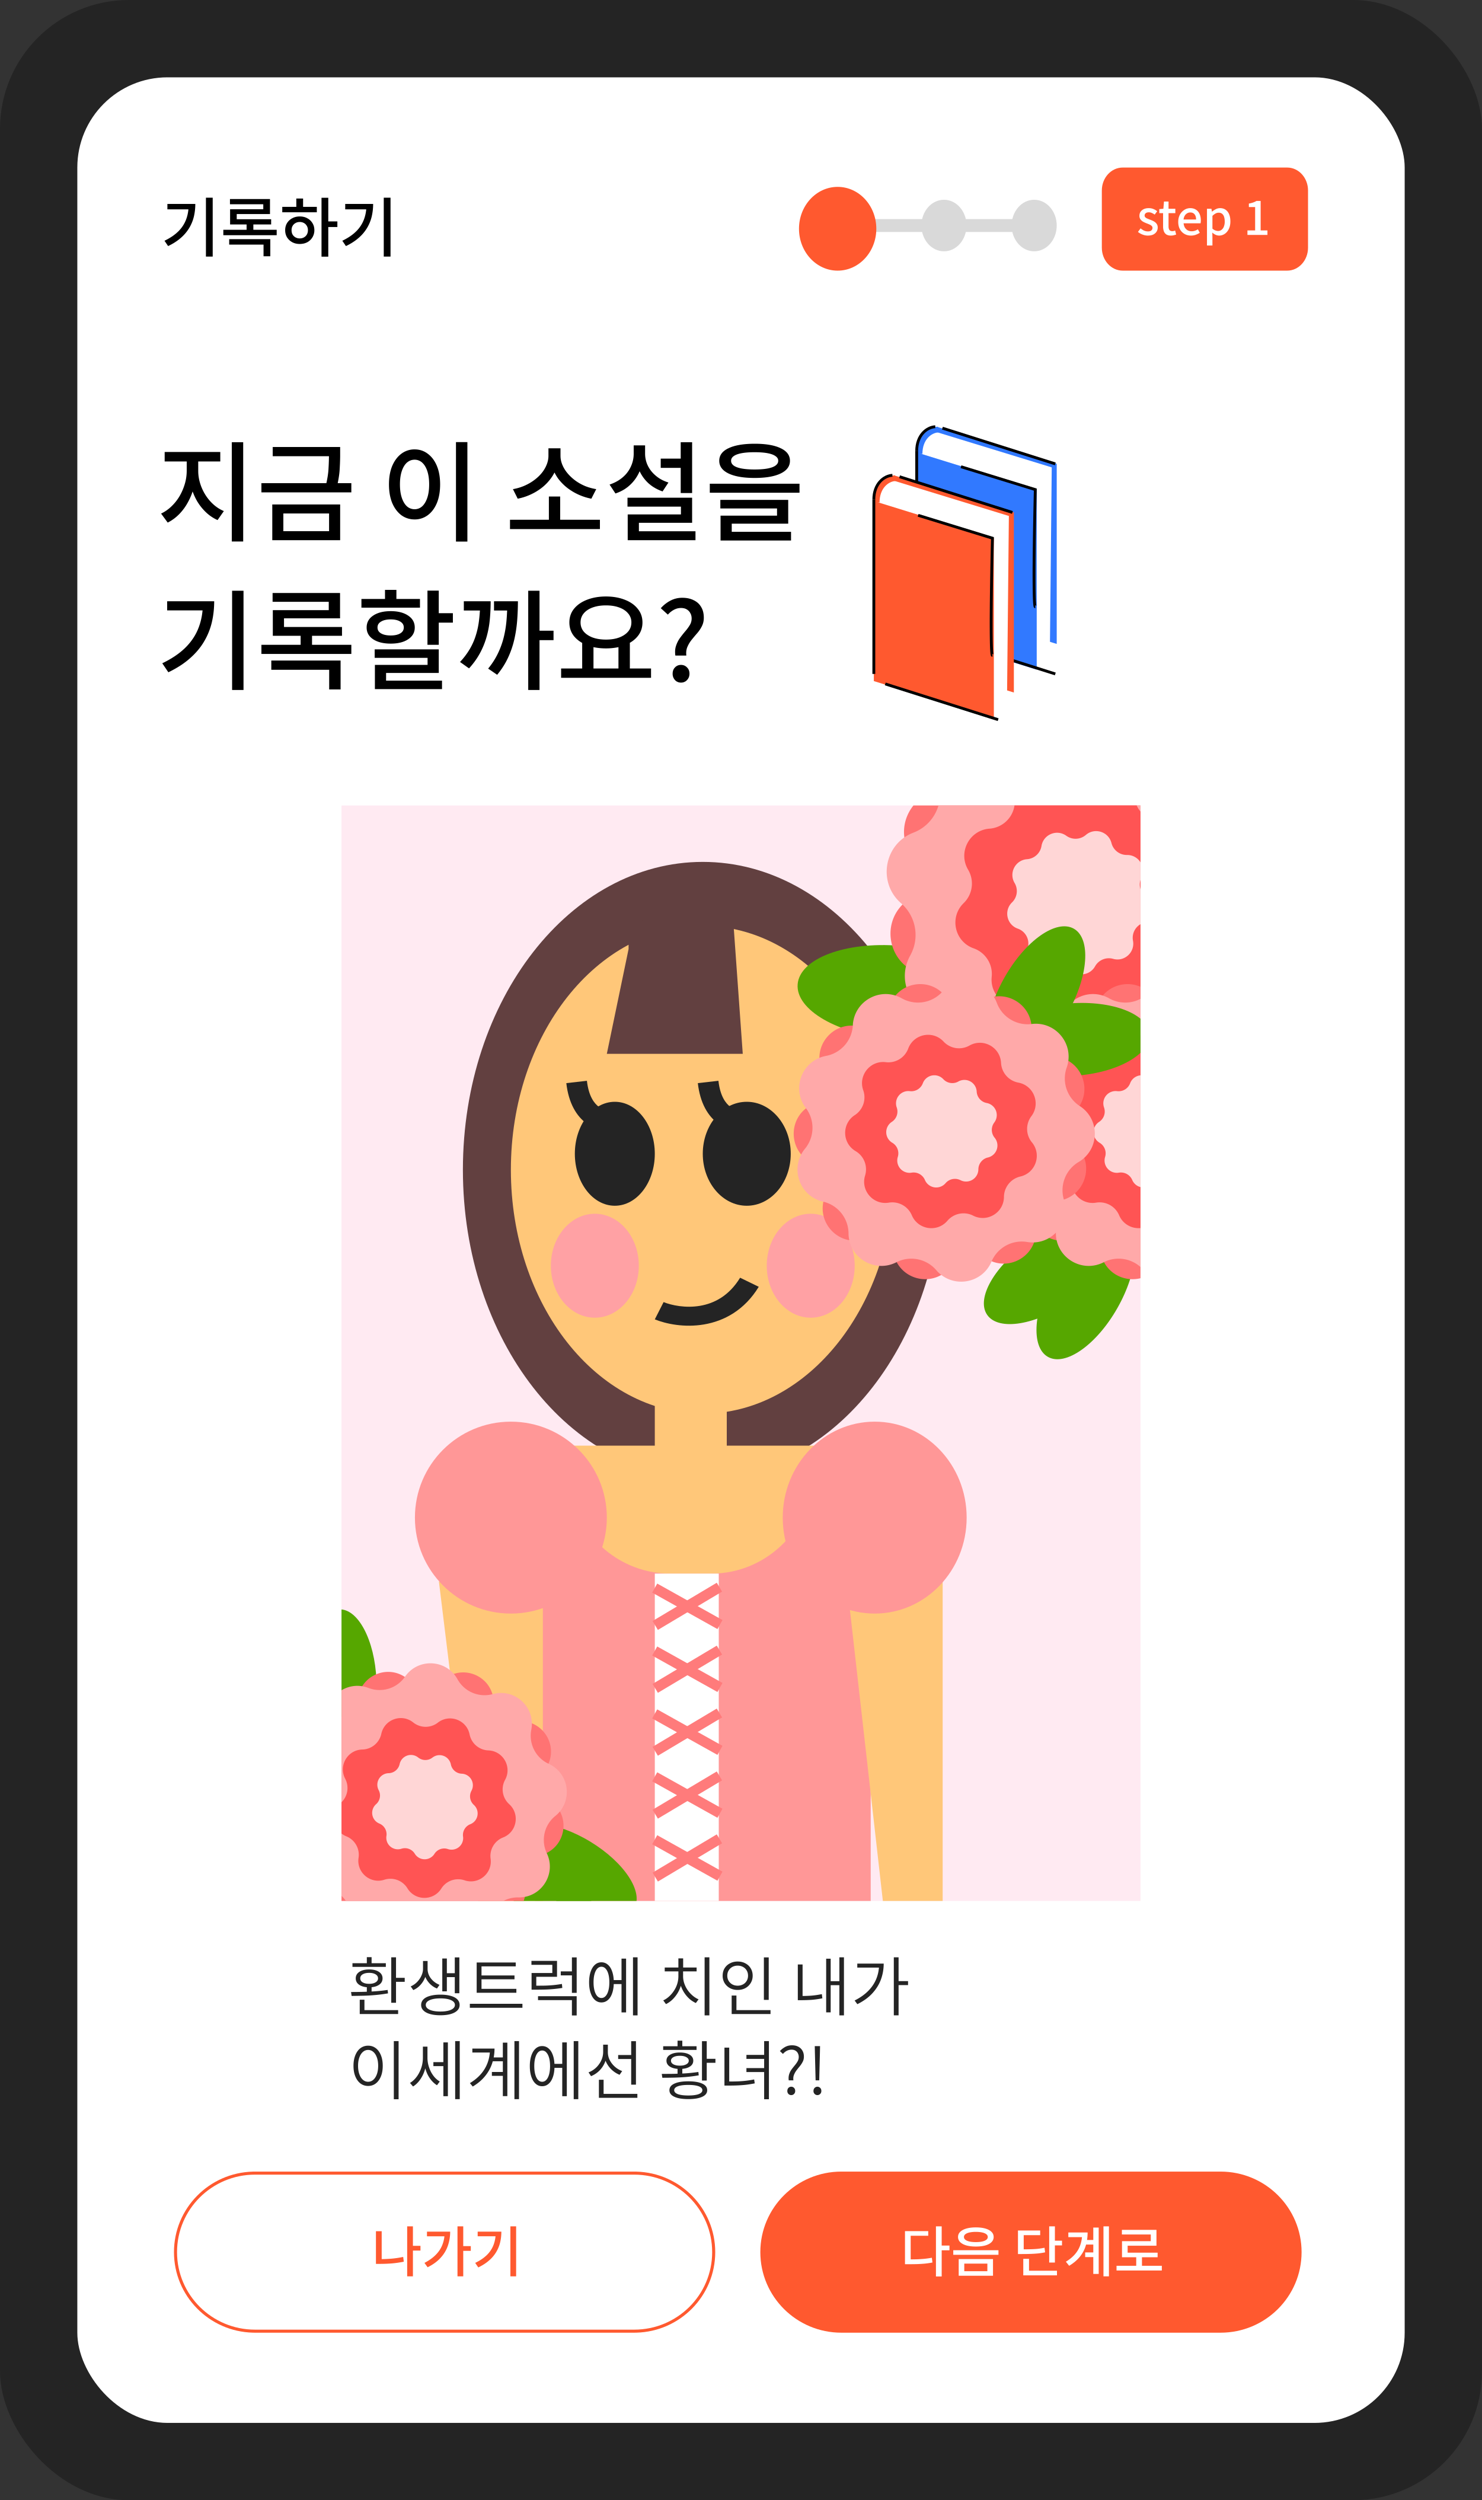 <svg xmlns="http://www.w3.org/2000/svg" width="230" height="388" fill="none"><rect width="100%" height="100%" fill="#333333" stroke="none"/><rect width="230" height="388" fill="#242424" rx="20"/><g clip-path="url(#a)"><rect width="206" height="364" x="12" y="12" fill="#fff" rx="14"/><path fill="#000" d="M31.96 30.68h1.05v9.14h-1.05v-9.14Zm-2.69.97h1.04c0 .68-.073 1.33-.22 1.95a6.263 6.263 0 0 1-.72 1.77 6.344 6.344 0 0 1-1.3 1.54c-.533.473-1.193.9-1.98 1.28l-.56-.83c.887-.427 1.603-.913 2.15-1.46a5.128 5.128 0 0 0 1.2-1.83c.26-.68.39-1.427.39-2.24v-.18Zm-3.29 0h3.76v.84h-3.76v-.84Zm8.68 4.01h8.28v.84h-8.28v-.84Zm1.03-4.77h6.21v2.33h-5.16v1.13h-1.03v-1.88h5.15v-.77h-5.17v-.81Zm.02 3.13h6.37v.81h-6.37v-.81Zm2.56.41h1.05v1.66h-1.05v-1.66Zm-2.7 2.68h6.38v2.66H40.9v-1.81h-5.33v-.85Zm14.328-6.42h1.05v9.14h-1.05v-9.14Zm.81 3.67h1.65v.87h-1.65v-.87Zm-6.9-2.26h5.36v.84h-5.36v-.84Zm2.72 1.49c.434 0 .82.093 1.16.28.34.18.607.43.8.75.2.32.3.687.3 1.1a2.09 2.09 0 0 1-1.1 1.87c-.34.18-.73.27-1.17.27-.433 0-.82-.09-1.16-.27-.34-.187-.61-.44-.81-.76-.193-.32-.29-.69-.29-1.11 0-.413.097-.78.29-1.1.2-.32.47-.57.81-.75.34-.187.73-.28 1.17-.28Zm-.01.86c-.24 0-.456.053-.65.16a1.194 1.194 0 0 0-.46.45c-.106.187-.16.407-.16.66 0 .26.054.487.16.68.114.187.267.333.46.44.194.107.41.16.65.16.247 0 .464-.053.65-.16.194-.107.344-.253.45-.44.114-.193.17-.42.17-.68 0-.253-.056-.473-.17-.66a1.124 1.124 0 0 0-.45-.45 1.287 1.287 0 0 0-.65-.16Zm-.53-3.64h1.05v1.64h-1.05v-1.64Zm13.57-.13h1.05v9.14h-1.05v-9.14Zm-2.69.97h1.04c0 .68-.074 1.33-.22 1.95a6.263 6.263 0 0 1-.72 1.77 6.344 6.344 0 0 1-1.3 1.54c-.534.473-1.194.9-1.98 1.28l-.56-.83c.886-.427 1.603-.913 2.15-1.46a5.131 5.131 0 0 0 1.2-1.83c.26-.68.39-1.427.39-2.24v-.18Zm-3.29 0h3.76v.84h-3.76v-.84Z"/><path fill="#D9D9D9" d="M132 34h29v2h-29v-2Z"/><path fill="#FF592F" d="M171 29.556c0-1.964 1.451-3.556 3.241-3.556h25.518c1.79 0 3.241 1.592 3.241 3.556v8.888c0 1.964-1.451 3.556-3.241 3.556h-25.518c-1.79 0-3.241-1.592-3.241-3.556v-8.888Z"/><path fill="#fff" d="M193.598 36.456v-.7h1.193v-3.625h-.972v-.538c.255-.049.476-.105.663-.17.191-.068.366-.149.523-.242h.641v4.575h1.054v.7h-3.102ZM187.317 38.1v-5.703h.692l.074.449h.015c.182-.147.378-.275.589-.383.212-.108.433-.162.663-.162.339 0 .629.086.87.258.241.172.422.412.545.722.123.304.184.665.184 1.083 0 .462-.083.857-.25 1.186-.162.33-.376.58-.641.752-.265.172-.55.257-.855.257-.177 0-.356-.039-.538-.117a2.14 2.14 0 0 1-.523-.347l.022.693v1.311h-.847Zm1.724-2.255a.855.855 0 0 0 .523-.17 1.1 1.1 0 0 0 .368-.493 2.05 2.05 0 0 0 .14-.803c0-.285-.034-.529-.103-.73a.925.925 0 0 0-.302-.471c-.137-.113-.319-.17-.545-.17a1 1 0 0 0-.472.125 2.116 2.116 0 0 0-.486.369v1.982c.157.132.312.226.464.28.153.054.29.08.413.08ZM184.838 36.56c-.368 0-.702-.084-1.002-.251a1.894 1.894 0 0 1-.714-.73c-.177-.319-.266-.702-.266-1.149 0-.329.052-.624.155-.884a1.967 1.967 0 0 1 1.017-1.098c.221-.098.447-.147.678-.147.358 0 .66.08.906.243.246.157.432.38.56.67.128.285.192.62.192 1.002 0 .084-.005.165-.015.244a.968.968 0 0 1-.03.191h-2.63c.025.256.091.477.199.663.113.182.258.324.435.428.181.098.388.147.619.147.181 0 .351-.027.508-.081.157-.054.309-.128.457-.221l.294.538a2.955 2.955 0 0 1-.626.31 2.108 2.108 0 0 1-.737.124Zm-1.156-2.498h1.945c0-.344-.079-.612-.236-.803-.152-.192-.376-.288-.67-.288a.942.942 0 0 0-.472.126 1.078 1.078 0 0 0-.376.368 1.496 1.496 0 0 0-.191.597ZM181.736 36.56c-.304 0-.547-.06-.729-.178a1.026 1.026 0 0 1-.383-.5 2.184 2.184 0 0 1-.118-.752V33.08h-.589v-.633l.633-.052.096-1.12h.707v1.12h1.054v.685h-1.054v2.056c0 .24.047.425.14.553.094.123.246.184.457.184.069 0 .142-.01.221-.03.079-.02.147-.041.206-.066l.155.626a6.201 6.201 0 0 1-.368.104 1.705 1.705 0 0 1-.428.051ZM178.133 36.56c-.275 0-.551-.055-.826-.163a2.628 2.628 0 0 1-.7-.405l.406-.552c.176.142.356.257.538.346.186.083.388.125.604.125.24 0 .417-.052.53-.155a.51.51 0 0 0 .177-.39.407.407 0 0 0-.133-.31 1.041 1.041 0 0 0-.331-.213 5.514 5.514 0 0 0-.428-.177 4.738 4.738 0 0 1-.537-.243 1.417 1.417 0 0 1-.428-.369.925.925 0 0 1-.169-.567c0-.23.056-.435.169-.611.118-.177.285-.317.501-.42.216-.104.474-.155.774-.155.27 0 .516.046.737.14.226.093.417.206.574.339l-.39.523a2.309 2.309 0 0 0-.435-.25 1.083 1.083 0 0 0-.464-.104c-.226 0-.393.05-.501.148a.447.447 0 0 0-.162.353c0 .113.039.206.118.28.078.074.182.138.309.192l.42.17c.143.048.283.107.42.176.143.064.27.142.383.236.113.088.204.199.273.331.074.128.11.288.11.48 0 .225-.058.434-.176.626-.118.191-.29.343-.516.456-.226.108-.509.162-.847.162Z"/><path fill="#FF592F" d="M136 35.5c0 3.59-2.686 6.5-6 6.5s-6-2.91-6-6.5 2.686-6.5 6-6.5 6 2.91 6 6.5Z"/><path fill="#D9D9D9" d="M150 35c0 2.21-1.567 4-3.5 4s-3.5-1.79-3.5-4 1.567-4 3.5-4 3.5 1.79 3.5 4ZM164 35c0 2.21-1.567 4-3.5 4s-3.5-1.79-3.5-4 1.567-4 3.5-4 3.5 1.79 3.5 4Z"/><path fill="#000" d="M104.812 101.734c-.079-.562-.045-1.062.101-1.5.146-.45.349-.854.607-1.214.27-.37.539-.713.809-1.028.281-.326.517-.646.708-.96a1.95 1.95 0 0 0 .303-1.045c0-.315-.067-.59-.202-.826a1.409 1.409 0 0 0-.556-.59c-.236-.146-.534-.22-.894-.22-.393 0-.764.096-1.112.287-.337.18-.646.427-.927.742l-1.095-.995c.415-.471.904-.859 1.466-1.162a3.91 3.91 0 0 1 1.888-.455c.663 0 1.241.123 1.736.37.505.236.893.585 1.162 1.045.281.45.422 1.011.422 1.686 0 .483-.101.921-.304 1.314a5.184 5.184 0 0 1-.724 1.079c-.292.337-.579.68-.86 1.028-.27.337-.489.702-.657 1.095-.169.394-.225.843-.169 1.349h-1.702Zm.876 4.196a1.23 1.23 0 0 1-.926-.387 1.415 1.415 0 0 1-.371-.995c0-.404.123-.73.371-.977.247-.259.556-.388.926-.388.371 0 .68.129.927.388.259.247.388.573.388.977 0 .394-.129.725-.388.995a1.23 1.23 0 0 1-.927.387ZM90.353 99.56h1.753v4.483h-1.753V99.56Zm5.63 0h1.769v4.483h-1.77V99.56Zm-8.9 4.179h13.955v1.45H87.084v-1.45Zm6.961-11.174c1.09 0 2.062.169 2.916.506.854.326 1.522.792 2.005 1.399.495.595.742 1.303.742 2.124 0 .82-.247 1.533-.742 2.14-.483.595-1.151 1.062-2.005 1.399-.854.326-1.826.488-2.916.488-1.09 0-2.067-.162-2.932-.488-.854-.337-1.528-.804-2.023-1.4-.483-.606-.725-1.32-.725-2.14 0-.82.242-1.528.725-2.123.495-.607 1.169-1.073 2.023-1.399.865-.337 1.842-.506 2.932-.506Zm0 1.382c-.775 0-1.46.107-2.056.32-.596.214-1.062.523-1.399.928-.326.393-.489.86-.489 1.399s.163 1.01.49 1.415c.336.393.802.702 1.398.927.595.214 1.28.32 2.056.32.775 0 1.455-.106 2.04-.32.595-.225 1.061-.534 1.398-.927.337-.404.506-.876.506-1.415a2.08 2.08 0 0 0-.506-1.4c-.337-.404-.803-.713-1.399-.926-.584-.214-1.264-.32-2.039-.32ZM81.978 91.672h1.753v15.405h-1.753V91.672Zm1.197 6.203h2.73v1.466h-2.73v-1.466Zm-8.663-4.568h1.635c0 .989-.045 1.95-.135 2.882-.09.922-.258 1.815-.506 2.68a12.43 12.43 0 0 1-1.028 2.511c-.438.809-1 1.59-1.685 2.343l-1.399-.995a11.383 11.383 0 0 0 1.534-2.039c.404-.696.719-1.421.944-2.174.236-.764.398-1.562.488-2.393.101-.832.152-1.708.152-2.63v-.185Zm-2.528 0h3.202v1.433h-3.202v-1.433Zm6.741 0h1.652c0 1.011-.04 2.017-.118 3.017-.079 1-.23 1.989-.455 2.966a14.15 14.15 0 0 1-.978 2.815c-.426.91-.983 1.781-1.668 2.612l-1.399-.961a11.493 11.493 0 0 0 1.5-2.325c.393-.809.697-1.64.91-2.495.214-.854.36-1.736.438-2.646.08-.91.118-1.848.118-2.814v-.169Zm-2.056 0h2.781v1.433h-2.78v-1.433ZM66.34 91.656h1.753v8.41H66.34v-8.41Zm1.045 3.505h2.899v1.466h-2.9v-1.466Zm-9.236 5.612h9.944v3.658h-8.174v1.651h-1.736v-2.899h8.174v-1.095h-8.208v-1.315Zm.034 4.854h10.415v1.315H58.183v-1.315Zm-2.09-12.674h9.084v1.349h-9.084v-1.349Zm4.55 1.888c1.124 0 2.023.23 2.697.69.685.45 1.028 1.068 1.028 1.855 0 .764-.343 1.37-1.028 1.82-.674.45-1.573.674-2.697.674-1.135 0-2.045-.224-2.73-.674-.674-.45-1.011-1.056-1.011-1.82 0-.787.337-1.405 1.011-1.854.685-.46 1.595-.691 2.73-.691Zm0 1.28c-.629 0-1.129.113-1.5.338-.37.213-.556.517-.556.91 0 .404.185.713.556.927.371.213.871.32 1.5.32.618 0 1.107-.107 1.466-.32.371-.214.557-.523.557-.927 0-.393-.186-.697-.556-.91-.36-.225-.849-.337-1.467-.337Zm-.893-4.583h1.77v2.36h-1.77v-2.36ZM40.571 100.066h13.955v1.415H40.571v-1.415Zm1.736-8.04h10.466v3.927h-8.696v1.905H42.34v-3.169h8.68v-1.297h-8.714v-1.366Zm.034 5.276h10.736v1.365H42.34v-1.365Zm4.315.69h1.77v2.798h-1.77v-2.797Zm-4.551 4.517h10.753v4.483h-1.77v-3.05h-8.983v-1.433ZM36.022 91.672h1.77v15.405h-1.77V91.672Zm-4.534 1.635h1.753c0 1.146-.123 2.242-.37 3.287a10.552 10.552 0 0 1-1.214 2.983c-.55.932-1.281 1.797-2.191 2.595-.899.798-2.011 1.517-3.337 2.157l-.944-1.398c1.494-.719 2.702-1.54 3.624-2.461.92-.921 1.595-1.95 2.022-3.084.438-1.146.657-2.405.657-3.775v-.304Zm-5.544 0h6.337v1.416h-6.337v-1.416ZM117.119 68.862c1.731 0 3.073.23 4.028.691.967.45 1.45 1.101 1.45 1.955 0 .854-.483 1.511-1.45 1.972-.955.46-2.297.691-4.028.691-1.73 0-3.078-.23-4.045-.69-.966-.462-1.449-1.119-1.449-1.973 0-.854.483-1.505 1.449-1.955.967-.46 2.315-.69 4.045-.69Zm-.017 1.315c-.786 0-1.455.05-2.005.152-.539.1-.95.252-1.23.455-.27.19-.405.432-.405.724 0 .293.135.54.405.742.28.202.691.354 1.23.455.55.101 1.219.152 2.005.152.809 0 1.484-.05 2.023-.152.539-.101.949-.253 1.23-.455s.422-.45.422-.742-.141-.533-.422-.724c-.281-.203-.691-.354-1.23-.455-.539-.101-1.214-.152-2.023-.152Zm-6.943 4.887h13.921v1.4h-13.921v-1.4Zm1.634 2.512h10.534v3.69h-8.764v1.635h-1.736V80.02h8.764v-1.112h-8.798v-1.331Zm.034 4.955h10.938v1.348h-10.938V82.53ZM102.542 71.171h3.876v1.433h-3.876V71.17Zm3.101-2.545h1.77v7.888h-1.77v-7.888Zm-8.258 8.613h10.028v3.893h-8.258v2.157h-1.736v-3.455h8.258v-1.213h-8.292v-1.382Zm.034 5.207h10.516v1.383H97.419v-1.382Zm.927-13.33h1.449v1.28c0 .955-.169 1.848-.506 2.68a6.12 6.12 0 0 1-1.466 2.14c-.63.607-1.399 1.062-2.309 1.365l-.91-1.382c.798-.27 1.478-.646 2.04-1.129a4.736 4.736 0 0 0 1.263-1.668c.293-.63.439-1.298.439-2.006v-1.28Zm.337 0h1.432v1.28c0 .483.079.955.236 1.416.157.45.393.876.708 1.28.315.394.697.748 1.146 1.063.449.303.961.544 1.534.724l-.91 1.382c-.877-.303-1.624-.741-2.242-1.314a5.954 5.954 0 0 1-1.416-2.04 6.494 6.494 0 0 1-.488-2.51v-1.282ZM79.15 80.66h13.955v1.449H79.15v-1.45Zm6.034-3.607h1.753v4.028h-1.753v-4.028Zm-.067-7.483h1.55v1.163c0 .651-.107 1.28-.32 1.887a5.849 5.849 0 0 1-.893 1.669 7.302 7.302 0 0 1-1.365 1.399 8.568 8.568 0 0 1-1.753 1.061 8.571 8.571 0 0 1-1.989.64l-.742-1.482a7.69 7.69 0 0 0 3.253-1.365c.46-.337.86-.708 1.197-1.113.337-.415.595-.848.775-1.297.191-.461.287-.927.287-1.4V69.57Zm.337 0h1.533v1.163c0 .472.096.938.287 1.399.19.46.455.893.792 1.297.337.405.736.781 1.197 1.13.46.337.966.623 1.516.859.551.225 1.135.388 1.753.489l-.758 1.483a8.882 8.882 0 0 1-3.742-1.685 7.748 7.748 0 0 1-1.382-1.4 6.755 6.755 0 0 1-.893-1.685 5.93 5.93 0 0 1-.303-1.887V69.57ZM70.766 68.61h1.77v15.437h-1.77V68.61Zm-6.421 1.129c.764 0 1.444.224 2.039.674.607.45 1.079 1.078 1.416 1.887.337.81.505 1.764.505 2.865 0 1.113-.168 2.08-.505 2.9-.337.808-.81 1.438-1.416 1.887a3.352 3.352 0 0 1-2.04.657c-.763 0-1.449-.219-2.055-.657-.596-.45-1.068-1.079-1.416-1.888-.337-.82-.506-1.786-.506-2.898 0-1.102.169-2.057.506-2.866.348-.809.82-1.438 1.416-1.887a3.368 3.368 0 0 1 2.056-.674Zm0 1.6c-.45 0-.849.152-1.197.456-.337.303-.601.741-.792 1.314-.191.573-.287 1.259-.287 2.056 0 .81.096 1.5.287 2.073.19.573.455 1.017.792 1.332a1.77 1.77 0 0 0 1.197.455c.45 0 .842-.152 1.18-.455.337-.315.6-.758.791-1.331.191-.574.287-1.265.287-2.074 0-.797-.096-1.483-.286-2.056-.191-.573-.455-1.01-.793-1.314a1.708 1.708 0 0 0-1.18-.455ZM42.324 69.368h9.843V70.8h-9.843v-1.432Zm-1.753 5.612h13.955v1.432H40.571V74.98Zm10.483-5.612h1.736v1.18c0 .662-.022 1.381-.067 2.157-.034.764-.169 1.663-.405 2.696l-1.752-.05c.247-1.023.387-1.916.42-2.68a36.37 36.37 0 0 0 .068-2.124v-1.18Zm-8.797 8.915H52.79v5.545H42.257v-5.545Zm8.814 1.4h-7.095v2.746h7.095v-2.747ZM28.977 70.919h1.416v2.157c0 .854-.1 1.69-.303 2.511a9.617 9.617 0 0 1-.893 2.292 8.2 8.2 0 0 1-1.382 1.905c-.54.55-1.135.988-1.787 1.314L25 79.7a5.916 5.916 0 0 0 1.618-1.129 7.291 7.291 0 0 0 1.264-1.601 8.594 8.594 0 0 0 .809-1.904 7.154 7.154 0 0 0 .287-1.99V70.92Zm.371 0h1.416v2.157c0 .64.096 1.275.287 1.904.19.63.46 1.225.808 1.787a6.981 6.981 0 0 0 1.248 1.5 5.797 5.797 0 0 0 1.634 1.045l-.977 1.398a6.42 6.42 0 0 1-1.82-1.23 8.13 8.13 0 0 1-1.4-1.786 9.853 9.853 0 0 1-.892-2.191 9.708 9.708 0 0 1-.304-2.427v-2.157Zm-3.792-.776h8.63v1.467h-8.63v-1.467Zm10.416-1.517h1.77v15.405h-1.77V68.626Z"/><path fill="#3179FF" d="M145.372 66.221 164 71.987v27.942l-18.628-5.766V66.22Z"/><path fill="#fff" d="m142.711 68.439 19.515 5.766v27.941l-19.515-5.765V68.439Z"/><path fill="#fff" d="m143.77 66.567 19.455 5.963-.283 27.94-19.456-5.963.284-27.94Z"/><path fill="#3179FF" d="M145.619 67.108c-1.068.059-2.464 1.094-2.464 3.327h-.887c0-2.646 1.708-4.124 3.301-4.213l.05.886Z"/><path fill="#000" d="M145.163 66.443c-1.2.066-2.674 1.212-2.674 3.548h-.443c0-2.542 1.63-3.91 3.092-3.991l.025.443Z"/><path fill="#3179FF" d="m142.268 70.213 18.627 5.766v27.941l-18.627-5.766V70.213Z"/><path fill="#000" d="M142.489 69.991v27.055h-.443V69.99h.443ZM160.899 75.816l-.004.168c-.074 3.03-.162 7.575-.188 11.361-.013 1.894-.01 3.596.018 4.824.014.614.034 1.106.062 1.443a3.231 3.231 0 0 0 .054.414l.004.014a.03.03 0 0 0-.004-.01.2.2 0 0 0-.167-.09v.445a.247.247 0 0 1-.182-.083.336.336 0 0 1-.054-.086.792.792 0 0 1-.042-.147 4.028 4.028 0 0 1-.052-.42c-.028-.35-.048-.853-.062-1.47a173.05 173.05 0 0 1-.019-4.837c.026-3.72.112-8.171.185-11.2l-11.371-3.5.13-.423 11.692 3.597ZM163.845 71.776l-.134.423-17.519-5.544.134-.423 17.519 5.544ZM163.845 104.374l-.134.423-17.519-5.544.134-.423 17.519 5.544Z"/><path fill="#FF592F" d="m138.719 73.761 18.628 5.766v27.942l-18.628-5.766V73.761Z"/><path fill="#fff" d="m136.058 75.978 19.515 5.766v27.942l-19.515-5.766V75.978Z"/><path fill="#fff" d="m137.117 74.106 19.455 5.964-.283 27.94-19.455-5.963.283-27.94Z"/><path fill="#FF592F" d="M138.966 74.647c-1.068.06-2.464 1.095-2.464 3.327h-.887c0-2.646 1.708-4.124 3.301-4.212l.05.885Z"/><path fill="#000" d="M138.51 73.983c-1.199.066-2.673 1.212-2.673 3.548h-.443c0-2.542 1.63-3.91 3.092-3.991l.024.443Z"/><path fill="#FF592F" d="m135.615 77.753 18.627 5.766v27.941l-18.627-5.765V77.753Z"/><path fill="#000" d="m154.247 83.356-.004.168a697.95 697.95 0 0 0-.188 11.361c-.013 1.894-.011 3.596.017 4.824.014.614.035 1.106.062 1.443.014.169.029.293.044.37l.011.044.004.014-.005-.009a.223.223 0 0 0-.018-.025.2.2 0 0 0-.149-.065v.444a.243.243 0 0 1-.181-.083.301.301 0 0 1-.054-.086.73.73 0 0 1-.042-.147 3.809 3.809 0 0 1-.052-.421c-.029-.35-.049-.852-.063-1.469a177.576 177.576 0 0 1-.018-4.836c.025-3.721.111-8.172.185-11.202l-11.372-3.499.131-.423 11.692 3.597ZM157.192 79.316l-.133.422-17.519-5.544.133-.422 17.519 5.543ZM135.837 77.531v27.055h-.443V77.531h.443ZM154.975 111.471l-.134.422-17.519-5.544.134-.422 17.519 5.544Z"/><g clip-path="url(#b)"><path fill="#FFEAF2" d="M50.744 120.104h127.818v176.215H50.744V120.104Z"/><path fill="#FF9797" d="M83.008 228.066h52.12v68.253h-52.12v-68.253Z"/><path fill="#624040" d="M146.297 181.531c0 26.386-16.668 47.776-37.229 47.776-20.56 0-37.228-21.39-37.228-47.776 0-26.387 16.668-47.777 37.228-47.777 20.561 0 37.229 21.39 37.229 47.777Z"/><path fill="#FFC779" d="M138.851 181.531c0 20.903-13.334 37.849-29.782 37.849-16.45 0-29.783-16.946-29.783-37.849 0-20.904 13.334-37.849 29.783-37.849 16.448 0 29.782 16.945 29.782 37.849Z"/><path fill="#624040" d="m94.177 163.537 3.376-16.261v-4.065l16.033-3.253 1.687 23.579H94.177Z"/><path fill="#242424" d="M101.623 179.049c0 4.454-2.778 8.066-6.205 8.066s-6.205-3.612-6.205-8.066c0-4.455 2.778-8.067 6.205-8.067s6.205 3.612 6.205 8.067ZM122.719 179.049c0 4.454-3.056 8.066-6.825 8.066-3.77 0-6.826-3.612-6.826-8.066 0-4.455 3.056-8.067 6.826-8.067 3.769 0 6.825 3.612 6.825 8.067Z"/><path fill="#242424" d="M91.086 167.724c.272 2.403 1.14 3.526 1.874 4.058.78.567 1.639.635 2.117.554l.535 3.174c-1.214.205-2.973.015-4.542-1.124-1.616-1.173-2.83-3.203-3.18-6.3l3.196-.362ZM111.496 167.724c.272 2.403 1.141 3.526 1.874 4.058.781.567 1.639.635 2.117.554l.536 3.174c-1.215.205-2.974.015-4.543-1.124-1.616-1.173-2.829-3.203-3.18-6.3l3.196-.362ZM117.755 199.693c-2.219 3.637-5.389 5.313-8.49 5.841-3.02.514-5.879-.07-7.642-.787l1.364-2.681c1.257.511 3.423.957 5.662.576 2.156-.368 4.478-1.515 6.213-4.358l2.893 1.409Z"/><path fill="#FFA1A4" d="M99.14 196.422c0 4.455-3.055 8.066-6.825 8.066-3.769 0-6.825-3.611-6.825-8.066s3.056-8.066 6.826-8.066c3.769 0 6.825 3.611 6.825 8.066ZM132.647 196.422c0 4.455-3.056 8.066-6.826 8.066-3.769 0-6.825-3.611-6.825-8.066s3.056-8.066 6.825-8.066c3.77 0 6.826 3.611 6.826 8.066Z"/><path fill="#FFC779" d="M101.623 211.934h11.168v16.132h-11.168v-16.132Z"/><path fill="#FFC779" d="M87.972 224.344h38.47v3.309c0 9.138-7.177 16.546-16.029 16.546h-6.412c-8.852 0-16.029-7.408-16.029-16.546v-3.309ZM68.117 245.439H84.25v57.75c0 4.43-3.612 8.021-8.067 8.021M131.406 245.439h14.891v57.75c0 4.43-3.333 8.021-7.446 8.021"/><path fill="#56A700" d="M190.691 115.014c-5.248 6.61-12.04 9.954-15.171 7.468-3.132-2.486-1.416-9.86 3.832-16.47 5.248-6.61 12.041-9.953 15.172-7.468 3.131 2.486 1.415 9.86-3.833 16.47ZM150.619 168.309c-5.231 6.623-12.015 9.984-15.153 7.506-3.137-2.477-1.44-9.856 3.791-16.479 5.231-6.624 12.015-9.985 15.152-7.507 3.138 2.478 1.441 9.856-3.79 16.48Z"/><path fill="#56A700" d="M138.43 161.2c-8.411-.691-14.965-4.481-14.638-8.465.327-3.985 7.412-6.655 15.823-5.964 8.412.691 14.966 4.481 14.639 8.466-.328 3.984-7.412 6.654-15.824 5.963ZM194.612 121.854c-7.596 3.679-15.167 3.744-16.909.146-1.743-3.598 3.003-9.497 10.599-13.176 7.596-3.679 15.166-3.744 16.909-.146 1.742 3.598-3.003 9.497-10.599 13.176Z"/><path fill="#FF7373" d="M170.285 112.749c3.625-3.116 9.282-1.324 10.453 3.311a6.454 6.454 0 0 0 6.327 4.868c4.78-.056 7.962 4.953 5.879 9.256a6.455 6.455 0 0 0 1.717 7.796c3.699 3.029 2.916 8.911-1.445 10.869a6.456 6.456 0 0 0-3.696 7.076c.886 4.698-3.494 8.701-8.094 7.397a6.456 6.456 0 0 0-7.379 3.045c-2.341 4.169-8.27 4.42-10.955.464a6.457 6.457 0 0 0-7.611-2.411c-4.472 1.689-9.175-1.93-8.69-6.686a6.456 6.456 0 0 0-4.28-6.739c-4.512-1.581-5.788-7.376-2.359-10.707a6.458 6.458 0 0 0 1.053-7.914c-2.44-4.112.307-9.372 5.075-9.719a6.455 6.455 0 0 0 5.893-5.386c.774-4.717 6.26-6.981 10.136-4.182a6.455 6.455 0 0 0 7.976-.338Z"/><path fill="#FFA9A9" d="M161.967 111.995c2.494-4.08 8.358-4.08 10.852 0l.151.248c1.552 2.539 4.623 3.67 7.425 2.734l.273-.091c4.502-1.503 8.994 2.312 8.313 7.06l-.042.288c-.423 2.955 1.21 5.819 3.951 6.925l.267.108c4.403 1.777 5.422 7.621 1.885 10.815l-.215.194c-2.202 1.988-2.769 5.245-1.372 7.875l.136.256c2.244 4.226-.687 9.366-5.426 9.512l-.287.008c-2.949.091-5.452 2.217-6.053 5.14l-.058.285c-.965 4.698-6.475 6.727-10.198 3.757l-.226-.181a6.32 6.32 0 0 0-7.901 0l-.226.181c-3.722 2.97-9.232.941-10.197-3.757l-.059-.285c-.6-2.923-3.103-5.049-6.052-5.14l-.288-.008c-4.738-.146-7.67-5.286-5.426-9.512l.137-.256c1.396-2.63.829-5.887-1.373-7.875l-.214-.194c-3.537-3.194-2.519-9.038 1.884-10.815l.267-.108c2.741-1.106 4.375-3.97 3.951-6.925l-.041-.288c-.681-4.748 3.811-8.563 8.313-7.06l.273.091c2.802.936 5.872-.195 7.425-2.734l.151-.248Z"/><path fill="#FF5454" d="M169.303 122.104c2.38-2.046 6.081-.873 6.85 2.17a4.224 4.224 0 0 0 4.146 3.19c3.138-.037 5.22 3.24 3.852 6.065a4.225 4.225 0 0 0 1.126 5.109c2.428 1.989 1.916 5.837-.947 7.122a4.225 4.225 0 0 0-2.422 4.638c.582 3.084-2.284 5.703-5.304 4.847a4.225 4.225 0 0 0-4.836 1.995c-1.537 2.737-5.416 2.901-7.179.304a4.224 4.224 0 0 0-4.987-1.579c-2.936 1.108-6.013-1.26-5.694-4.382a4.226 4.226 0 0 0-2.805-4.416c-2.962-1.038-3.798-4.83-1.546-7.017a4.226 4.226 0 0 0 .69-5.186c-1.602-2.699.195-6.14 3.326-6.368a4.224 4.224 0 0 0 3.861-3.53c.509-3.097 4.098-4.578 6.642-2.74a4.225 4.225 0 0 0 5.227-.222Z"/><path fill="#FFD6D6" d="M168.521 129.57c1.381-1.188 3.528-.507 3.974 1.259a2.453 2.453 0 0 0 2.406 1.851c1.821-.022 3.029 1.88 2.236 3.519a2.452 2.452 0 0 0 .653 2.965c1.409 1.154 1.112 3.387-.55 4.133a2.45 2.45 0 0 0-1.405 2.69c.337 1.79-1.326 3.31-3.078 2.813a2.452 2.452 0 0 0-2.806 1.158c-.892 1.588-3.143 1.683-4.166.176a2.449 2.449 0 0 0-2.893-.916c-1.704.643-3.49-.731-3.305-2.543a2.451 2.451 0 0 0-1.627-2.562c-1.719-.603-2.204-2.803-.897-4.072.813-.79.978-2.034.4-3.009-.93-1.566.113-3.563 1.93-3.696a2.452 2.452 0 0 0 2.241-2.048c.295-1.797 2.377-2.656 3.854-1.59a2.45 2.45 0 0 0 3.033-.128Z"/><path fill="#56A700" d="M163.611 197.444c3.246-5.707 8.07-9.088 10.774-7.55 2.703 1.538 2.263 7.412-.984 13.119-3.246 5.708-8.07 9.088-10.773 7.551-2.704-1.538-2.264-7.412.983-13.12Z"/><path fill="#56A700" d="M159.781 192.653c5.402-3.734 11.214-4.687 12.983-2.128 1.769 2.558-1.176 7.659-6.578 11.393-5.401 3.734-11.214 4.687-12.982 2.128-1.769-2.558 1.176-7.659 6.577-11.393Z"/><path fill="#FF7373" d="M179.571 196.753c-2.42 2.833-6.976 2.131-8.431-1.3a5.015 5.015 0 0 0-5.445-2.988c-3.675.615-6.714-2.851-5.623-6.415a5.015 5.015 0 0 0-2.25-5.789c-3.211-1.891-3.31-6.5-.185-8.528a5.016 5.016 0 0 0 1.998-5.881c-1.244-3.513 1.642-7.107 5.341-6.652a5.015 5.015 0 0 0 5.31-3.221c1.306-3.491 5.827-4.389 8.367-1.663a5.016 5.016 0 0 0 6.139.946c3.243-1.834 7.284.383 7.478 4.105a5.016 5.016 0 0 0 4.094 4.67c3.664.68 5.334 4.976 3.09 7.951a5.017 5.017 0 0 0 .135 6.21c2.37 2.876.887 7.24-2.744 8.077a5.015 5.015 0 0 0-3.888 4.843c-.033 3.727-3.974 6.117-7.294 4.424a5.016 5.016 0 0 0-6.092 1.211Z"/><path fill="#FFA9A9" d="M186.05 195.782c-1.476 3.49-6.108 4.208-8.571 1.329a5.1 5.1 0 0 0-6.196-1.225c-3.374 1.725-7.384-.702-7.421-4.491a5.099 5.099 0 0 0-3.959-4.921c-3.693-.848-5.204-5.285-2.797-8.211a5.102 5.102 0 0 0 .131-6.315c-2.285-3.023-.591-7.393 3.134-8.088a5.098 5.098 0 0 0 4.159-4.753c.194-3.784 4.301-6.043 7.6-4.18a5.102 5.102 0 0 0 6.242-.968c2.58-2.775 7.178-1.865 8.509 1.682a5.1 5.1 0 0 0 5.403 3.271c3.76-.467 6.698 3.185 5.437 6.759a5.1 5.1 0 0 0 2.037 5.978c3.18 2.06 3.083 6.746-.18 8.672a5.101 5.101 0 0 0-2.282 5.889c1.112 3.622-1.974 7.15-5.712 6.528a5.1 5.1 0 0 0-5.534 3.044Z"/><path fill="#FF5454" d="M179.209 189.443c-1.586 1.857-4.571 1.397-5.525-.851a3.287 3.287 0 0 0-3.567-1.959c-2.409.403-4.4-1.868-3.685-4.203a3.288 3.288 0 0 0-1.475-3.794c-2.104-1.239-2.169-4.259-.121-5.588a3.286 3.286 0 0 0 1.309-3.854c-.815-2.302 1.077-4.658 3.5-4.359a3.287 3.287 0 0 0 3.48-2.111c.856-2.287 3.818-2.876 5.483-1.089a3.287 3.287 0 0 0 4.023.619c2.125-1.202 4.773.252 4.9 2.69a3.287 3.287 0 0 0 2.683 3.061c2.401.445 3.495 3.26 2.025 5.21a3.286 3.286 0 0 0 .088 4.069c1.553 1.885.582 4.745-1.798 5.293a3.287 3.287 0 0 0-2.548 3.174c-.022 2.442-2.604 4.008-4.78 2.899a3.288 3.288 0 0 0-3.992.793Z"/><path fill="#FFD6D6" d="M178.922 183.611a1.908 1.908 0 0 1-3.206-.494 1.908 1.908 0 0 0-2.07-1.137 1.907 1.907 0 0 1-2.139-2.439 1.907 1.907 0 0 0-.855-2.201 1.907 1.907 0 0 1-.07-3.243 1.907 1.907 0 0 0 .759-2.236 1.908 1.908 0 0 1 2.031-2.53 1.906 1.906 0 0 0 2.019-1.224 1.908 1.908 0 0 1 3.182-.633 1.906 1.906 0 0 0 2.334.36c1.233-.698 2.77.146 2.844 1.561a1.906 1.906 0 0 0 1.556 1.776 1.907 1.907 0 0 1 1.176 3.023 1.907 1.907 0 0 0 .051 2.361 1.908 1.908 0 0 1-1.044 3.072 1.906 1.906 0 0 0-1.478 1.841 1.908 1.908 0 0 1-2.774 1.683 1.906 1.906 0 0 0-2.316.46Z"/><path fill="#56A700" d="M155.892 151.693c3.232-5.716 8.047-9.108 10.754-7.577 2.708 1.531 2.283 7.405-.949 13.121-3.232 5.716-8.047 9.109-10.755 7.578-2.707-1.531-2.282-7.406.95-13.122Z"/><path fill="#56A700" d="M166.11 155.705c6.55-.472 12.04 1.661 12.264 4.763.223 3.103-4.905 6-11.455 6.472-6.549.472-12.04-1.661-12.263-4.763-.223-3.103 4.905-6 11.454-6.472Z"/><path fill="#FF7373" d="M147.398 196.753c-2.421 2.833-6.976 2.131-8.431-1.3a5.016 5.016 0 0 0-5.445-2.988c-3.676.615-6.714-2.851-5.623-6.415a5.017 5.017 0 0 0-2.25-5.789c-3.211-1.891-3.311-6.5-.185-8.528a5.016 5.016 0 0 0 1.998-5.881c-1.244-3.513 1.642-7.107 5.341-6.652a5.015 5.015 0 0 0 5.31-3.221c1.305-3.491 5.826-4.389 8.367-1.663a5.016 5.016 0 0 0 6.139.946c3.243-1.834 7.284.383 7.478 4.105a5.014 5.014 0 0 0 4.094 4.67c3.664.68 5.334 4.976 3.09 7.951a5.017 5.017 0 0 0 .134 6.21c2.37 2.876.888 7.24-2.743 8.077a5.017 5.017 0 0 0-3.889 4.843c-.033 3.727-3.974 6.117-7.294 4.424a5.015 5.015 0 0 0-6.091 1.211Z"/><path fill="#FFA9A9" d="M153.877 195.782c-1.477 3.49-6.108 4.208-8.572 1.329a5.1 5.1 0 0 0-6.196-1.225c-3.374 1.725-7.384-.702-7.421-4.491a5.099 5.099 0 0 0-3.958-4.921c-3.694-.848-5.205-5.285-2.798-8.211a5.101 5.101 0 0 0 .131-6.315c-2.284-3.023-.591-7.393 3.135-8.088a5.098 5.098 0 0 0 4.158-4.753c.194-3.784 4.301-6.043 7.601-4.18a5.1 5.1 0 0 0 6.241-.968c2.581-2.775 7.179-1.865 8.509 1.682a5.1 5.1 0 0 0 5.403 3.271c3.761-.467 6.699 3.185 5.437 6.759a5.1 5.1 0 0 0 2.037 5.978c3.181 2.06 3.084 6.746-.179 8.672a5.1 5.1 0 0 0-2.283 5.889c1.113 3.622-1.974 7.15-5.712 6.528a5.099 5.099 0 0 0-5.533 3.044Z"/><path fill="#FF5454" d="M147.036 189.443c-1.586 1.857-4.571 1.397-5.525-.851a3.288 3.288 0 0 0-3.568-1.959c-2.408.403-4.399-1.868-3.685-4.203a3.288 3.288 0 0 0-1.474-3.794c-2.104-1.239-2.169-4.259-.121-5.588a3.288 3.288 0 0 0 1.309-3.854c-.815-2.302 1.076-4.658 3.5-4.359a3.288 3.288 0 0 0 3.48-2.111c.855-2.287 3.818-2.876 5.483-1.089a3.286 3.286 0 0 0 4.022.619c2.126-1.202 4.774.252 4.901 2.69a3.286 3.286 0 0 0 2.683 3.061c2.401.445 3.495 3.26 2.025 5.21a3.286 3.286 0 0 0 .088 4.069c1.553 1.885.581 4.745-1.798 5.293a3.287 3.287 0 0 0-2.548 3.174c-.022 2.442-2.605 4.008-4.78 2.899a3.288 3.288 0 0 0-3.992.793Z"/><path fill="#FFD6D6" d="M146.749 183.611a1.908 1.908 0 0 1-3.206-.494 1.907 1.907 0 0 0-2.07-1.137 1.907 1.907 0 0 1-2.139-2.439 1.905 1.905 0 0 0-.855-2.201 1.907 1.907 0 0 1-.07-3.243 1.906 1.906 0 0 0 .759-2.236 1.908 1.908 0 0 1 2.031-2.53 1.907 1.907 0 0 0 2.02-1.224 1.907 1.907 0 0 1 3.181-.633 1.906 1.906 0 0 0 2.334.36 1.907 1.907 0 0 1 2.844 1.561 1.907 1.907 0 0 0 1.557 1.776 1.907 1.907 0 0 1 1.175 3.023 1.907 1.907 0 0 0 .051 2.361 1.908 1.908 0 0 1-1.044 3.072c-.859.198-1.47.96-1.478 1.841a1.908 1.908 0 0 1-2.774 1.683 1.906 1.906 0 0 0-2.316.46Z"/><path fill="#FF9797" d="M150.02 235.512c0 8.224-6.389 14.891-14.271 14.891-7.882 0-14.271-6.667-14.271-14.891s6.389-14.891 14.271-14.891c7.882 0 14.271 6.667 14.271 14.891ZM94.177 235.512c0 8.224-6.667 14.891-14.892 14.891-8.224 0-14.891-6.667-14.891-14.891s6.667-14.891 14.891-14.891c8.225 0 14.892 6.667 14.892 14.891Z"/><path fill="#56A700" d="M86.12 294.851c-5.275-3.205-8.32-7.828-6.802-10.326 1.518-2.499 7.024-1.927 12.299 1.277 5.275 3.205 8.32 7.828 6.803 10.327-1.518 2.498-7.025 1.926-12.3-1.278ZM43.797 270.639c-5.283-3.191-8.34-7.806-6.83-10.309 1.512-2.502 7.02-1.944 12.303 1.247 5.283 3.191 8.34 7.806 6.83 10.309-1.512 2.502-7.02 1.944-12.303-1.247Z"/><path fill="#56A700" d="M47.842 261.148c-.266-6.166 1.885-11.267 4.806-11.394 2.921-.126 5.505 4.771 5.771 10.937.266 6.166-1.885 11.267-4.806 11.393-2.921.126-5.505-4.77-5.771-10.936ZM81.515 298.32c-3.362-5.176-4.1-10.663-1.649-12.255 2.452-1.593 7.165 1.311 10.527 6.487 3.362 5.176 4.1 10.662 1.649 12.255-2.452 1.593-7.165-1.312-10.527-6.487Z"/><path fill="#FF7373" d="M85.902 279.838c2.597 2.351 1.814 6.612-1.448 7.886a4.714 4.714 0 0 0-2.955 5.035c.479 3.47-2.86 6.231-6.178 5.11a4.713 4.713 0 0 0-5.5 1.958c-1.864 2.965-6.196 2.934-8.018-.057a4.715 4.715 0 0 0-5.471-2.036c-3.334 1.074-6.633-1.735-6.106-5.197a4.715 4.715 0 0 0-2.883-5.077c-3.244-1.32-3.966-5.592-1.336-7.905a4.715 4.715 0 0 0 1.055-5.742c-1.636-3.097.557-6.834 4.058-6.915a4.715 4.715 0 0 0 4.499-3.721c.737-3.424 4.819-4.877 7.553-2.688a4.715 4.715 0 0 0 5.838.041c2.766-2.149 6.826-.638 7.515 2.796a4.715 4.715 0 0 0 4.445 3.784c3.5.131 5.64 3.899 3.96 6.972a4.714 4.714 0 0 0 .972 5.756Z"/><path fill="#FFA9A9" d="M85.165 273.724c3.238 1.481 3.788 5.852 1.017 8.089a4.794 4.794 0 0 0-1.318 5.788c1.529 3.217-.86 6.919-4.42 6.851a4.794 4.794 0 0 0-4.731 3.586c-.896 3.447-5.105 4.748-7.79 2.407a4.793 4.793 0 0 0-5.929-.293c-2.902 2.064-6.962.355-7.514-3.164a4.792 4.792 0 0 0-4.353-4.035c-3.55-.284-5.562-4.204-3.723-7.254a4.794 4.794 0 0 0-.74-5.89c-2.538-2.499-1.56-6.795 1.81-7.949a4.793 4.793 0 0 0 3.218-4.988c-.336-3.546 3.174-6.207 6.497-4.926a4.793 4.793 0 0 0 5.672-1.752c2.021-2.932 6.421-2.715 8.143.403a4.793 4.793 0 0 0 5.471 2.303c3.433-.947 6.664 2.048 5.979 5.543a4.794 4.794 0 0 0 2.71 5.281Z"/><path fill="#FF5454" d="M79.025 279.98c1.701 1.54 1.189 4.333-.95 5.168a3.088 3.088 0 0 0-1.936 3.299c.314 2.274-1.874 4.083-4.048 3.349a3.088 3.088 0 0 0-3.604 1.282c-1.222 1.944-4.06 1.923-5.254-.037a3.09 3.09 0 0 0-3.586-1.334c-2.185.704-4.346-1.137-4-3.406a3.088 3.088 0 0 0-1.89-3.326c-2.126-.866-2.599-3.665-.875-5.181a3.09 3.09 0 0 0 .69-3.763c-1.072-2.029.365-4.477 2.66-4.531a3.09 3.09 0 0 0 2.948-2.438c.483-2.244 3.158-3.196 4.95-1.762a3.088 3.088 0 0 0 3.825.027c1.813-1.408 4.474-.418 4.925 1.832a3.09 3.09 0 0 0 2.913 2.48c2.293.086 3.695 2.555 2.594 4.569a3.09 3.09 0 0 0 .638 3.772Z"/><path fill="#FFD6D6" d="M73.537 280.093c.988.894.69 2.514-.55 2.999a1.792 1.792 0 0 0-1.124 1.914 1.792 1.792 0 0 1-2.35 1.943 1.793 1.793 0 0 0-2.09.745 1.793 1.793 0 0 1-3.05-.022 1.793 1.793 0 0 0-2.08-.774 1.793 1.793 0 0 1-2.321-1.976 1.793 1.793 0 0 0-1.096-1.931 1.792 1.792 0 0 1-.508-3.006c.622-.547.788-1.45.4-2.183a1.792 1.792 0 0 1 1.544-2.629 1.794 1.794 0 0 0 1.71-1.415 1.793 1.793 0 0 1 2.872-1.023 1.792 1.792 0 0 0 2.22.016 1.792 1.792 0 0 1 2.858 1.063 1.792 1.792 0 0 0 1.69 1.439 1.793 1.793 0 0 1 1.506 2.651 1.793 1.793 0 0 0 .37 2.189Z"/><path fill="#fff" d="M101.623 244.199h9.927v52.12h-9.927v-52.12Z"/><path fill="#FF7B7B" d="m112.126 251.404-.784 1.404-10.128-5.657.785-1.405 10.127 5.658ZM112.126 261.167l-.784 1.404-10.128-5.657.785-1.404 10.127 5.657ZM112.126 270.929l-.784 1.404-10.128-5.657.785-1.404 10.127 5.657ZM112.126 280.691l-.784 1.404-10.128-5.657.785-1.404 10.127 5.657ZM112.126 290.454l-.784 1.404-10.128-5.657.785-1.404 10.127 5.657Z"/><path fill="#FF7B7B" d="m102.101 252.939-.824-1.381 9.963-5.942.824 1.381-9.963 5.942ZM102.101 262.702l-.824-1.382 9.963-5.942.824 1.382-9.963 5.942ZM102.101 272.464l-.824-1.382 9.963-5.941.824 1.381-9.963 5.942ZM102.101 282.227l-.824-1.382 9.963-5.942.824 1.382-9.963 5.942ZM102.101 291.989l-.824-1.382 9.963-5.941.824 1.381-9.963 5.942Z"/></g><path fill="#242424" d="M60.72 303.75h.74v7.05h-.74v-7.05Zm.42 3.18h1.67v.62h-1.67v-.62Zm-5.31 5.01h5.96v.61h-5.96v-.61Zm0-1.61h.73v1.79h-.73v-1.79Zm1.1-2.16h.74v1.21h-.74v-1.21Zm-2.36 1.57-.09-.61c.533 0 1.12-.007 1.76-.02a39.978 39.978 0 0 0 1.98-.09c.673-.047 1.32-.117 1.94-.21l.06.53c-.64.113-1.297.2-1.97.26-.667.06-1.317.097-1.95.11-.627.013-1.203.023-1.73.03Zm.13-5.08h5.18v.57H54.7v-.57Zm2.59.97c.633 0 1.137.123 1.51.37.38.247.57.583.57 1.01 0 .433-.19.773-.57 1.02-.373.247-.877.37-1.51.37-.627 0-1.13-.123-1.51-.37-.38-.247-.57-.587-.57-1.02 0-.427.19-.763.57-1.01.38-.247.883-.37 1.51-.37Zm0 .53c-.42 0-.757.077-1.01.23-.247.153-.37.36-.37.62s.123.467.37.62c.253.153.59.23 1.01.23.42 0 .753-.077 1-.23.253-.153.38-.36.38-.62s-.127-.467-.38-.62c-.247-.153-.58-.23-1-.23Zm-.36-2.44h.74v1.2h-.74v-1.2Zm8.72.6h.59v1.23c0 .433-.087.867-.26 1.3a3.73 3.73 0 0 1-.72 1.17c-.307.347-.68.617-1.12.81l-.4-.57c.393-.173.73-.407 1.01-.7.286-.3.506-.627.66-.98.16-.353.24-.697.24-1.03v-1.23Zm.12 0h.59v1.23c0 .333.073.663.22.99.153.32.37.61.65.87.28.253.606.457.98.61l-.39.57a3.21 3.21 0 0 1-1.1-.73 3.405 3.405 0 0 1-.71-1.06c-.16-.4-.24-.817-.24-1.25v-1.23Zm4.81-.56h.71v5.56h-.71v-5.56Zm-1.5 2.45h1.75v.61h-1.75v-.61Zm-.44-2.28h.71v5.1h-.71v-5.1Zm-.29 5.61c.613 0 1.143.063 1.59.19.446.12.79.3 1.03.54.24.24.36.53.36.87 0 .34-.12.627-.36.86-.24.24-.584.423-1.03.55-.447.127-.977.19-1.59.19-.62 0-1.154-.063-1.6-.19-.447-.127-.79-.31-1.03-.55-.24-.233-.36-.52-.36-.86 0-.34.12-.63.36-.87s.583-.42 1.03-.54c.446-.127.98-.19 1.6-.19Zm0 .58c-.7 0-1.254.09-1.66.27-.407.18-.61.43-.61.75 0 .313.203.563.61.75.406.18.96.27 1.66.27.46 0 .856-.04 1.19-.12.34-.08.6-.197.78-.35.186-.153.28-.337.28-.55 0-.32-.204-.57-.61-.75-.4-.18-.947-.27-1.64-.27Zm5.628-1.48h6.16v.61h-6.16v-.61Zm-1.06 2.32h8.16v.62h-8.16v-.62Zm1.06-6.41h6.06v.6h-5.31v3.68h-.75v-4.28Zm.51 2.01h5.36v.6h-5.36v-.6Zm14.27-2.8h.74v5.5h-.74v-5.5Zm-1.73 2.17h1.99v.62h-1.99v-.62Zm-3.53 3.85h6v2.99h-.74v-2.38h-5.26v-.61Zm-1-1.63h.67c.506 0 .976-.003 1.41-.01.44-.013.873-.04 1.3-.08.426-.04.87-.1 1.33-.18l.06.62c-.474.073-.927.13-1.36.17-.427.04-.864.067-1.31.08-.44.013-.917.02-1.43.02h-.67v-.62Zm-.02-3.85h3.97v2.47h-3.22v1.8h-.73v-2.39h3.22v-1.27h-3.24v-.61Zm12.499 2.98h1.74v.62h-1.74v-.62Zm3.26-3.53h.71v9.01h-.71v-9.01Zm-1.78.2h.71v8.35h-.71v-8.35Zm-3.12.57c.386 0 .723.127 1.01.38.293.253.517.613.67 1.08.16.467.24 1.017.24 1.65 0 .64-.08 1.193-.24 1.66-.153.467-.377.827-.67 1.08-.287.253-.623.38-1.01.38-.38 0-.713-.127-1-.38-.287-.253-.51-.613-.67-1.08-.16-.467-.24-1.02-.24-1.66 0-.633.08-1.183.24-1.65.16-.467.383-.827.67-1.08.287-.253.62-.38 1-.38Zm0 .69c-.247 0-.463.1-.65.3-.18.2-.32.48-.42.84-.1.36-.15.787-.15 1.28 0 .487.05.913.15 1.28.1.367.24.65.42.85.187.2.403.3.65.3.253 0 .47-.1.65-.3.187-.2.33-.483.43-.85.1-.367.15-.793.15-1.28 0-.493-.05-.92-.15-1.28-.1-.36-.243-.64-.43-.84a.844.844 0 0 0-.65-.3Zm16.016-1.46h.74v9.01h-.74v-9.01Zm-4.07 2.11h.61v.83c0 .473-.067.933-.2 1.38-.127.447-.307.86-.54 1.24-.234.38-.504.717-.81 1.01a4.072 4.072 0 0 1-.99.69l-.42-.58c.326-.147.63-.35.91-.61.286-.26.536-.553.75-.88.22-.333.39-.69.51-1.07.12-.387.18-.78.18-1.18v-.83Zm.14 0h.59v.83c0 .38.063.753.19 1.12.126.367.3.71.52 1.03.22.313.473.593.76.84.286.247.596.443.93.59l-.42.57a4.07 4.07 0 0 1-1-.65 5.03 5.03 0 0 1-.82-.97 4.924 4.924 0 0 1-.55-1.19c-.134-.433-.2-.88-.2-1.34v-.83Zm-2.26-.53h4.95v.6h-4.95v-.6Zm2.12-1.42h.74v1.76h-.74v-1.76Zm13.269-.15h.75v6.59h-.75v-6.59Zm-5 8.18h6.03v.61h-6.03v-.61Zm0-2.26h.74v2.45h-.74v-2.45Zm.93-5.28c.447 0 .843.093 1.19.28.353.18.63.437.83.77.207.333.31.717.31 1.15 0 .427-.103.807-.31 1.14-.2.333-.477.597-.83.79-.347.187-.743.28-1.19.28-.44 0-.837-.093-1.19-.28a2.232 2.232 0 0 1-.84-.79 2.17 2.17 0 0 1-.3-1.14c0-.433.1-.817.3-1.15.207-.333.487-.59.84-.77.353-.187.75-.28 1.19-.28Zm0 .64a1.72 1.72 0 0 0-.83.2c-.24.133-.43.317-.57.55-.14.233-.21.503-.21.81 0 .3.07.567.21.8.14.233.33.417.57.55.247.133.523.2.83.2.307 0 .583-.067.83-.2s.437-.317.57-.55c.14-.233.21-.5.21-.8 0-.307-.07-.577-.21-.81a1.412 1.412 0 0 0-.57-.55 1.72 1.72 0 0 0-.83-.2Zm15.786-1.29h.71v9.01h-.71v-9.01Zm-1.57 3.7h1.77v.62h-1.77v-.62Zm-.48-3.49h.7v8.33h-.7v-8.33Zm-4.4.9h.74v5.19h-.74v-5.19Zm0 4.89h.56c.473 0 .97-.017 1.49-.05.526-.04 1.086-.12 1.68-.24l.08.65c-.614.12-1.187.2-1.72.24-.527.033-1.037.05-1.53.05h-.56v-.65Zm14.899-6h.74v9h-.74v-9Zm.54 3.69h1.67v.62h-1.67v-.62Zm-2.83-2.72h.72c0 .847-.14 1.66-.42 2.44-.28.773-.72 1.49-1.32 2.15-.6.66-1.383 1.23-2.35 1.71l-.42-.57c.847-.427 1.55-.923 2.11-1.49.56-.567.98-1.197 1.26-1.89.28-.7.42-1.443.42-2.23v-.12Zm-3.38 0h3.76v.62h-3.76v-.62ZM61.12 316.75h.74v9.02h-.74v-9.02Zm-3.99.71c.447 0 .84.127 1.18.38.34.253.607.617.8 1.09.193.467.29 1.017.29 1.65 0 .64-.097 1.193-.29 1.66-.193.467-.46.83-.8 1.09-.34.253-.733.38-1.18.38-.44 0-.833-.127-1.18-.38-.34-.26-.607-.623-.8-1.09-.193-.467-.29-1.02-.29-1.66 0-.633.097-1.183.29-1.65.193-.473.46-.837.8-1.09.347-.253.74-.38 1.18-.38Zm0 .66c-.307 0-.577.103-.81.31-.233.2-.417.487-.55.86-.133.367-.2.797-.2 1.29s.067.927.2 1.3.317.663.55.87c.233.207.503.31.81.31.307 0 .577-.103.81-.31.233-.207.417-.497.55-.87.133-.373.2-.807.2-1.3s-.067-.923-.2-1.29c-.133-.373-.317-.66-.55-.86a1.183 1.183 0 0 0-.81-.31Zm10.13 1.89h1.78v.62h-1.78v-.62Zm-1.63-2.4h.58v1.75c0 .467-.05.923-.15 1.37-.094.44-.234.857-.42 1.25-.187.387-.41.737-.67 1.05-.26.313-.55.567-.87.76l-.47-.55c.3-.18.573-.41.82-.69.246-.28.456-.593.63-.94a4.89 4.89 0 0 0 .55-2.25v-1.75Zm.14 0h.57v1.73c0 .36.043.72.13 1.08.093.36.22.707.38 1.04.166.327.366.627.6.9.24.267.506.487.8.66l-.43.58c-.32-.2-.607-.45-.86-.75a4.67 4.67 0 0 1-.65-1.02 6.295 6.295 0 0 1-.4-1.21 5.976 5.976 0 0 1-.14-1.28v-1.73Zm4.87-.86h.71v9.01h-.71v-9.01Zm-1.83.2h.7v8.35h-.7v-8.35Zm7.598 2.33h2.03v.6h-2.03v-.6Zm-.07 2.26h2.09v.6h-2.09v-.6Zm3.5-4.79h.71v9.01h-.71v-9.01Zm-1.8.24h.7v8.3h-.7v-8.3Zm-2 .92h.71c0 .767-.116 1.51-.35 2.23-.226.72-.59 1.39-1.09 2.01-.493.62-1.14 1.17-1.94 1.65l-.44-.53c.707-.427 1.29-.913 1.75-1.46a5.59 5.59 0 0 0 1.02-1.77c.227-.64.34-1.31.34-2.01v-.12Zm-2.73 0h3.03v.61h-3.03v-.61Zm12.47 2.37h1.74v.62h-1.74v-.62Zm3.26-3.53h.71v9.01h-.71v-9.01Zm-1.78.2h.71v8.35h-.71v-8.35Zm-3.12.57c.386 0 .723.127 1.01.38.293.253.516.613.67 1.08.16.467.24 1.017.24 1.65 0 .64-.08 1.193-.24 1.66-.154.467-.377.827-.67 1.08-.287.253-.624.38-1.01.38-.38 0-.714-.127-1-.38-.287-.253-.51-.613-.67-1.08-.16-.467-.24-1.02-.24-1.66 0-.633.08-1.183.24-1.65.16-.467.383-.827.67-1.08.286-.253.62-.38 1-.38Zm0 .69c-.247 0-.464.1-.65.3-.18.2-.32.48-.42.84-.1.36-.15.787-.15 1.28 0 .487.05.913.15 1.28.1.367.24.65.42.85.186.2.403.3.65.3.253 0 .47-.1.65-.3.186-.2.33-.483.43-.85.1-.367.15-.793.15-1.28 0-.493-.05-.92-.15-1.28-.1-.36-.244-.64-.43-.84a.844.844 0 0 0-.65-.3Zm11.799.7h2.29v.62h-2.29v-.62Zm-2.33-1.61h.6v1.13c0 .567-.107 1.1-.32 1.6-.207.5-.497.937-.87 1.31-.373.367-.803.65-1.29.85l-.39-.59a3.497 3.497 0 0 0 1.62-1.25 3.4 3.4 0 0 0 .48-.91 3.06 3.06 0 0 0 .17-1.01v-1.13Zm.13 0h.6v1.16c0 .32.053.63.16.93.113.3.27.58.47.84.2.26.433.49.7.69.273.2.57.36.89.48l-.4.58a4.06 4.06 0 0 1-1.25-.81 4.004 4.004 0 0 1-.86-1.21 3.664 3.664 0 0 1-.31-1.5v-1.16Zm4.22-.54h.74v6.75h-.74v-6.75Zm-5.01 8.18h5.97v.61h-5.97v-.61Zm0-2.19h.73v2.46h-.73v-2.46Zm15.996-5.99h.74v6.11h-.74v-6.11Zm.42 2.74h1.67v.62h-1.67v-.62Zm-2.54 3.49c.926 0 1.646.12 2.16.36.513.233.77.573.77 1.02 0 .447-.257.787-.77 1.02-.514.24-1.234.36-2.16.36-.927 0-1.647-.12-2.16-.36-.514-.233-.77-.573-.77-1.02 0-.447.256-.787.77-1.02.513-.24 1.233-.36 2.16-.36Zm0 .56c-.694 0-1.234.07-1.62.21-.38.14-.57.343-.57.61 0 .26.19.463.57.61.386.14.926.21 1.62.21.693 0 1.23-.07 1.61-.21.38-.147.57-.35.57-.61 0-.267-.19-.47-.57-.61-.38-.14-.917-.21-1.61-.21Zm-1.67-2.68h.74v1.22h-.74v-1.22Zm-2.36 1.57-.09-.6c.54 0 1.13-.003 1.77-.01.646-.013 1.303-.04 1.97-.08.673-.047 1.32-.117 1.94-.21l.06.52c-.64.113-1.297.2-1.97.26-.667.053-1.317.087-1.95.1a84.17 84.17 0 0 1-1.73.02Zm.13-4.89h5.18v.57h-5.18v-.57Zm2.59.97c.633 0 1.136.113 1.51.34.38.22.57.53.57.93s-.19.713-.57.94c-.374.227-.877.34-1.51.34-.627 0-1.13-.113-1.51-.34-.38-.227-.57-.54-.57-.94 0-.4.19-.71.57-.93.38-.227.883-.34 1.51-.34Zm0 .51c-.42 0-.757.07-1.01.21-.247.14-.37.323-.37.55 0 .233.123.42.37.56.253.14.59.21 1.01.21.42 0 .753-.07 1-.21.253-.14.38-.327.38-.56 0-.227-.127-.41-.38-.55-.247-.14-.58-.21-1-.21Zm-.36-2.35h.74v1.07h-.74v-1.07Zm13.439.07h.74v9.02h-.74v-9.02Zm-2.75 2.14h3.07v.62h-3.07v-.62Zm-3.41-1.13h.74v5.58h-.74v-5.58Zm0 5.26h.67c.507 0 .977-.007 1.41-.02.44-.02.863-.053 1.27-.1.407-.047.827-.113 1.26-.2l.09.61c-.447.087-.88.157-1.3.21-.413.047-.843.08-1.29.1-.44.02-.92.03-1.44.03h-.67v-.63Zm3.41-2.08h3.07v.61h-3.07v-.61Zm6.569 1.9a2.11 2.11 0 0 1 .06-.93c.087-.28.21-.53.37-.75.167-.227.333-.44.5-.64.173-.207.32-.413.44-.62.12-.213.18-.443.18-.69 0-.207-.043-.393-.13-.56a.917.917 0 0 0-.37-.41c-.16-.107-.367-.16-.62-.16s-.493.057-.72.17a1.92 1.92 0 0 0-.61.49l-.47-.44c.227-.253.497-.467.81-.64.313-.173.67-.26 1.07-.26.373 0 .697.073.97.22.273.14.487.343.64.61.153.26.23.57.23.93 0 .3-.063.57-.19.81-.12.233-.267.457-.44.67-.173.207-.343.42-.51.64-.167.22-.3.457-.4.71-.1.247-.13.53-.09.85h-.72Zm.39 2.29a.599.599 0 0 1-.44-.18.644.644 0 0 1-.17-.46c0-.2.057-.36.17-.48.12-.12.267-.18.44-.18.167 0 .31.06.43.18s.18.28.18.48c0 .187-.06.34-.18.46a.586.586 0 0 1-.43.18Zm3.778-2.29-.11-4.33-.02-.98h.82l-.02.98-.11 4.33h-.56Zm.28 2.29a.586.586 0 0 1-.43-.18.622.622 0 0 1-.18-.46c0-.2.06-.36.18-.48s.263-.18.43-.18c.167 0 .31.06.43.18s.18.28.18.48c0 .187-.06.34-.18.46a.586.586 0 0 1-.43.18Z"/></g><path fill="#FF592F" d="M118 349.5c0-6.904 5.631-12.5 12.576-12.5h58.848c6.945 0 12.576 5.596 12.576 12.5s-5.631 12.5-12.576 12.5h-58.848c-6.945 0-12.576-5.596-12.576-12.5Z"/><path fill="#fff" d="M27 349.5c0-6.904 5.63-12.5 12.576-12.5h58.848c6.945 0 12.576 5.596 12.576 12.5S105.369 362 98.424 362H39.576C32.631 362 27 356.404 27 349.5Z"/><path fill="#FF592F" d="M98.424 361.528V362H39.576v-.472h58.848Zm12.101-12.028c0-6.643-5.418-12.028-12.101-12.028H39.576c-6.683 0-12.101 5.385-12.101 12.028 0 6.643 5.418 12.028 12.101 12.028V362l-.324-.004C32.456 361.825 27 356.296 27 349.5s5.456-12.325 12.252-12.496l.324-.004h58.848l.324.004c6.796.171 12.252 5.7 12.252 12.496s-5.456 12.325-12.252 12.496l-.324.004v-.472c6.683 0 12.101-5.385 12.101-12.028Z"/><path fill="#fff" d="M173.281 351.618h7.029v.731h-7.029v-.731Zm3.056-1.579h.891v1.877h-.891v-1.877Zm-2.224-3.998h5.365v2.462h-4.474v1.435h-.874v-2.14h4.465v-1.035h-4.482v-.722Zm.017 3.54h5.526v.713h-5.526v-.713ZM168.477 347.611h1.646v.713h-1.646v-.713Zm-.06 1.936h1.689v.722h-1.689v-.722Zm2.836-4.049h.848v7.759h-.848v-7.759Zm-1.579.186h.84v7.199h-.84v-7.199Zm-1.732.764h.849c0 .708-.091 1.376-.272 2.004a5.007 5.007 0 0 1-.908 1.732c-.419.532-.979 1.01-1.681 1.434l-.51-.636c.595-.357 1.076-.756 1.444-1.197.373-.442.645-.926.815-1.452a5.374 5.374 0 0 0 .263-1.706v-.179Zm-2.14 0h2.454v.722h-2.454v-.722ZM162.832 345.498h.883v5.619h-.883v-5.619Zm.628 2.224h1.358v.73h-1.358v-.73Zm-5.476 1.341h.629c.543 0 1.013-.006 1.409-.017.402-.011.767-.034 1.095-.068.328-.039.656-.093.985-.161l.093.713c-.334.068-.671.122-1.01.161-.34.034-.716.06-1.129.077-.408.017-.889.025-1.443.025h-.629v-.73Zm0-2.92h3.447v.721h-2.555v2.59h-.892v-3.311Zm.824 6.239h5.229v.722h-5.229v-.722Zm0-1.842h.891v2.19h-.891v-2.19ZM151.451 345.659c.566 0 1.056.059 1.469.178.413.119.73.289.951.509.226.221.339.49.339.807 0 .305-.113.571-.339.798-.221.221-.538.39-.951.509-.413.113-.903.17-1.469.17-.56 0-1.049-.057-1.468-.17-.413-.119-.733-.288-.96-.509a1.095 1.095 0 0 1-.339-.798c0-.317.113-.586.339-.807.227-.22.547-.39.96-.509.419-.119.908-.178 1.468-.178Zm0 .696a4.61 4.61 0 0 0-.993.093c-.277.062-.489.153-.637.272a.523.523 0 0 0-.22.433.53.53 0 0 0 .22.424c.148.119.36.21.637.272.277.062.609.093.993.093.385 0 .713-.031.985-.093.277-.062.49-.153.637-.272a.523.523 0 0 0 0-.857c-.147-.119-.36-.21-.637-.272a4.494 4.494 0 0 0-.985-.093Zm-2.665 4.219h5.323v2.589h-5.323v-2.589Zm4.448.705h-3.582v1.18h3.582v-1.18Zm-5.289-2.08h7.012v.713h-7.012v-.713ZM145.255 345.498h.891v7.776h-.891v-7.776Zm.696 2.979h1.401v.739h-1.401v-.739Zm-5.501 2.148h.628c.464 0 .892-.006 1.282-.017.391-.017.77-.042 1.138-.076.368-.04.741-.094 1.12-.162l.094.739c-.391.074-.776.13-1.155.17-.373.034-.764.059-1.171.076a47.93 47.93 0 0 1-1.308.017h-.628v-.747Zm0-4.389h3.608v.722h-2.725v4.015h-.883v-4.737Z"/><path fill="#FF592F" d="M79.21 345.498h.891v7.759h-.89v-7.759Zm-2.283.823h.882c0 .577-.062 1.129-.186 1.655a5.305 5.305 0 0 1-1.715 2.81c-.453.402-1.013.764-1.681 1.087l-.476-.705c.753-.362 1.362-.775 1.826-1.239a4.353 4.353 0 0 0 1.018-1.554c.221-.577.332-1.211.332-1.901v-.153Zm-2.794 0h3.192v.713h-3.192v-.713ZM71.001 345.498h.892v7.759H71v-7.759Zm.663 3.064h1.4v.739h-1.4v-.739Zm-2.666-2.241h.866a6.67 6.67 0 0 1-.348 2.156 5.282 5.282 0 0 1-1.112 1.876c-.51.572-1.189 1.07-2.038 1.495l-.492-.68c.702-.362 1.282-.775 1.74-1.239.464-.464.81-.985 1.036-1.562a5.051 5.051 0 0 0 .348-1.902v-.144Zm-2.734 0h3.193v.722h-3.192v-.722ZM63.854 348.52h1.401v.738h-1.4v-.738Zm-.662-3.022h.892v7.759h-.892v-7.759Zm-4.847.755h.891v4.814h-.891v-4.814Zm0 4.33h.645c.56 0 1.137-.023 1.732-.068.6-.051 1.216-.142 1.85-.272l.094.739c-.651.13-1.282.22-1.893.271-.612.046-1.206.068-1.783.068h-.645v-.738Z"/><defs><clipPath id="a"><path fill="#fff" d="M12 12h206v364H12z"/></clipPath><clipPath id="b"><path fill="#fff" d="M53 125h124v170H53z"/></clipPath></defs></svg>